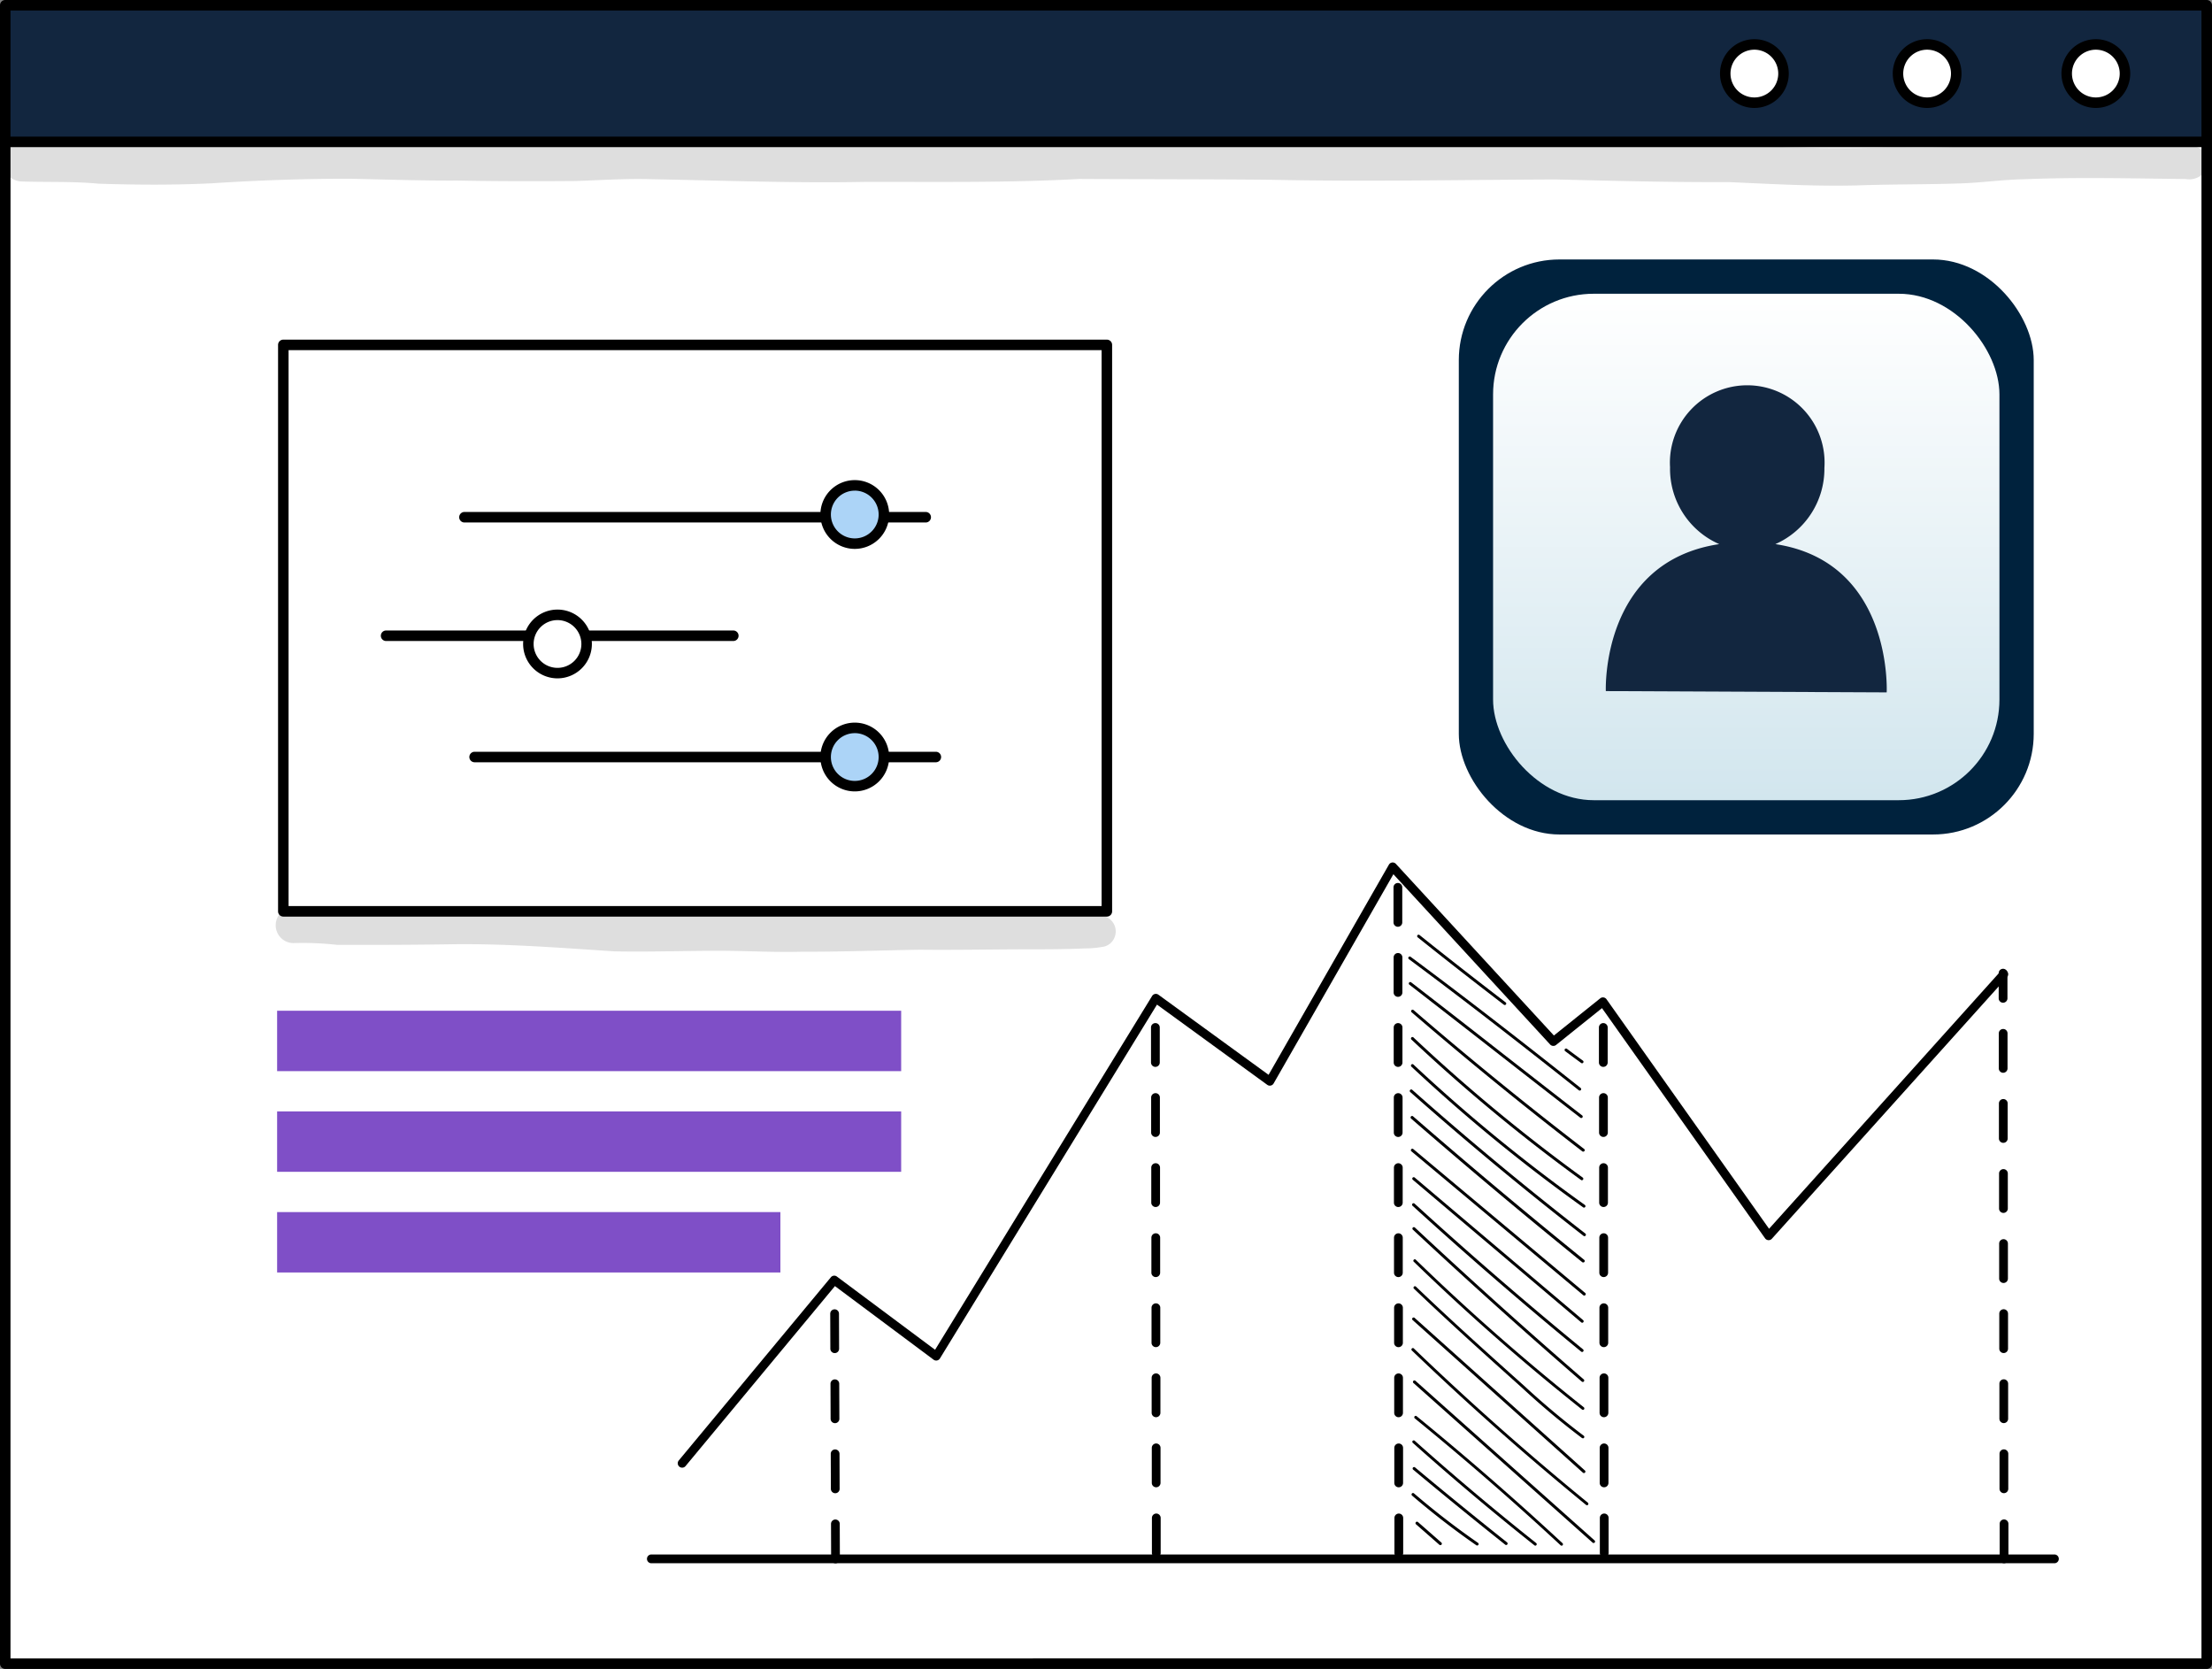 <svg xmlns="http://www.w3.org/2000/svg" xmlns:xlink="http://www.w3.org/1999/xlink" width="109.882" height="82.892" viewBox="0 0 109.882 82.892">
  <rect x="0" y="0" width="109.882" height="82.892" fill="#808080" stroke="none"/>
  <defs>
    <linearGradient id="linear-gradient" x1="0.5" x2="0.5" y2="1" gradientUnits="objectBoundingBox">
      <stop offset="0" stop-color="#fff"/>
      <stop offset="1" stop-color="#d2e6ee"/>
    </linearGradient>
  </defs>
  <g id="Grupo_175144" data-name="Grupo 175144" transform="translate(-1222.567 -89.799)">
    <g id="Grupo_175121" data-name="Grupo 175121">
      <g id="Grupo_175118" data-name="Grupo 175118" transform="translate(1222.567 54.285)">
        <g id="Grupo_156259" data-name="Grupo 156259" transform="translate(0 35.514)">
          <g id="Grupo_156218" data-name="Grupo 156218">
            <g id="Grupo_156217" data-name="Grupo 156217">
              <g id="Grupo_156211" data-name="Grupo 156211" transform="translate(0 3.942)">
                <rect id="Rectángulo_46519" data-name="Rectángulo 46519" width="109.36" height="78.427" transform="translate(0.261 0.261)" fill="#fff"/>
                <path id="Trazado_196568" data-name="Trazado 196568" d="M226.811,181.134H117.451a.261.261,0,0,1-.261-.261V102.445a.261.261,0,0,1,.261-.261h109.36a.261.261,0,0,1,.261.261v78.428A.261.261,0,0,1,226.811,181.134Zm-109.1-.523H226.549v-77.9H117.712Z" transform="translate(-117.19 -102.184)"/>
              </g>
              <g id="Grupo_156212" data-name="Grupo 156212">
                <rect id="Rectángulo_46520" data-name="Rectángulo 46520" width="109.36" height="6.785" transform="translate(0.261 0.262)" fill="#12263f"/>
                <path id="Trazado_196569" data-name="Trazado 196569" d="M226.811,101.637H117.451a.261.261,0,0,1-.261-.261V94.59a.262.262,0,0,1,.261-.261h109.36a.262.262,0,0,1,.261.261v6.785A.261.261,0,0,1,226.811,101.637Zm-109.1-.522H226.549V94.852H117.712Z" transform="translate(-117.19 -94.329)"/>
              </g>
              <g id="Grupo_156213" data-name="Grupo 156213" transform="translate(85.442 1.946)">
                <path id="Trazado_196570" data-name="Trazado 196570" d="M287.975,100.174a1.447,1.447,0,1,1,1.447,1.447A1.447,1.447,0,0,1,287.975,100.174Z" transform="translate(-287.714 -98.466)" fill="#fff"/>
                <path id="Trazado_196571" data-name="Trazado 196571" d="M289.163,101.623a1.708,1.708,0,1,1,1.708-1.709A1.711,1.711,0,0,1,289.163,101.623Zm0-2.894a1.186,1.186,0,1,0,1.185,1.185A1.187,1.187,0,0,0,289.163,98.729Z" transform="translate(-287.455 -98.207)"/>
              </g>
              <g id="Grupo_156214" data-name="Grupo 156214" transform="translate(94.023 1.946)">
                <path id="Trazado_196572" data-name="Trazado 196572" d="M305.075,100.174a1.447,1.447,0,1,1,1.447,1.447A1.447,1.447,0,0,1,305.075,100.174Z" transform="translate(-304.814 -98.466)" fill="#fff"/>
                <path id="Trazado_196573" data-name="Trazado 196573" d="M306.263,101.623a1.708,1.708,0,1,1,1.708-1.709A1.711,1.711,0,0,1,306.263,101.623Zm0-2.894a1.186,1.186,0,1,0,1.185,1.185A1.187,1.187,0,0,0,306.263,98.729Z" transform="translate(-304.555 -98.207)"/>
              </g>
              <g id="Grupo_156215" data-name="Grupo 156215" transform="translate(102.404 1.946)">
                <path id="Trazado_196574" data-name="Trazado 196574" d="M321.778,100.174a1.447,1.447,0,1,1,1.447,1.447A1.447,1.447,0,0,1,321.778,100.174Z" transform="translate(-321.517 -98.466)" fill="#fff"/>
                <path id="Trazado_196575" data-name="Trazado 196575" d="M322.965,101.623a1.708,1.708,0,1,1,1.708-1.709A1.711,1.711,0,0,1,322.965,101.623Zm0-2.894a1.186,1.186,0,1,0,1.186,1.185A1.187,1.187,0,0,0,322.965,98.729Z" transform="translate(-321.257 -98.207)"/>
              </g>
              <g id="Grupo_156216" data-name="Grupo 156216" transform="translate(0.129 6.856)" opacity="0.129">
                <path id="Trazado_196576" data-name="Trazado 196576" d="M226.558,108.49a.851.851,0,0,0-.438-.11c-.272-.032-.548,0-.821-.033-1.12-.054-2.24-.083-3.361-.106-3.366-.115-6.72.273-10.085.214-1.712.019-3.423.073-5.136,0-1.325-.011-2.644-.149-3.969-.181-3.83.026-7.655-.281-11.486-.192q-4.985.065-9.97-.054c-2.654-.027-5.307,0-7.961-.02-2.213-.085-4.417.141-6.628.138-4.842.069-9.689.078-14.53-.066-1.766-.028-3.536-.087-5.3.025-1.48.085-2.964.03-4.446.051-1.641-.006-3.282-.021-4.924-.026-1.934-.083-3.869-.128-5.8-.059-1.578,0-3.151.123-4.728.169-1.452,0-2.9.026-4.354.02a31.52,31.52,0,0,0-3.23-.056c-.565.049-1.223-.146-1.668.29a.979.979,0,0,0,.686,1.656c1.274.042,2.551-.011,3.821.11,1.868.06,3.742.071,5.609-.02,2.291-.148,4.586-.231,6.882-.226,1.773.036,3.546.1,5.321.089,1.946.039,3.893.039,5.839.024,1.264-.041,2.526-.128,3.791-.091,3.526.066,7.05.2,10.576.135,3.562-.01,7.126.051,10.684-.147,3.178.018,6.356.009,9.534.041,4.715.1,9.429,0,14.143-.016,2.862.069,5.723.145,8.587.131,2.144.094,4.29.22,6.438.163,1.71-.061,3.422-.039,5.132-.1,1.032-.038,2.057-.185,3.09-.205,2.681-.109,5.363-.04,8.043-.01a.98.98,0,0,0,.829-.236A.838.838,0,0,0,226.558,108.49Z" transform="translate(-117.448 -107.992)"/>
              </g>
            </g>
          </g>
          <g id="Grupo_156249" data-name="Grupo 156249" transform="translate(32.125 42.833)">
            <g id="Grupo_156219" data-name="Grupo 156219" transform="translate(1.542)">
              <path id="Trazado_196577" data-name="Trazado 196577" d="M153.233,187.809a.218.218,0,0,1-.168-.356l7.557-9.1a.217.217,0,0,1,.3-.035l4.876,3.636,10.782-17.573a.217.217,0,0,1,.313-.062l5.472,3.979,5.977-10.438a.217.217,0,0,1,.348-.039l7.849,8.524,2.3-1.845a.217.217,0,0,1,.313.044l8.075,11.4,11.488-12.776a.218.218,0,1,1,.323.291l-11.67,12.978a.212.212,0,0,1-.175.072.217.217,0,0,1-.165-.091l-8.1-11.433-2.278,1.827a.217.217,0,0,1-.3-.022l-7.785-8.455-5.949,10.391a.217.217,0,0,1-.317.068l-5.477-3.984-10.783,17.575a.217.217,0,0,1-.315.061l-4.9-3.655-7.425,8.944A.217.217,0,0,1,153.233,187.809Z" transform="translate(-153.015 -157.747)"/>
            </g>
            <g id="Grupo_156220" data-name="Grupo 156220" transform="translate(9.117 22.195)">
              <path id="Trazado_196578" data-name="Trazado 196578" d="M171.411,223.5a.218.218,0,0,1-.218-.217l-.006-1.74a.217.217,0,0,1,.216-.218h0a.218.218,0,0,1,.218.217l.006,1.74a.218.218,0,0,1-.216.218Zm-.013-3.48a.218.218,0,0,1-.218-.217l-.006-1.74a.217.217,0,0,1,.217-.218h0a.218.218,0,0,1,.218.217l.006,1.74a.217.217,0,0,1-.216.218Zm-.013-3.48a.217.217,0,0,1-.218-.216l-.006-1.74a.217.217,0,0,1,.217-.218h0a.217.217,0,0,1,.217.216l.007,1.74a.217.217,0,0,1-.217.218Zm-.013-3.48a.218.218,0,0,1-.218-.216l-.006-1.74a.217.217,0,0,1,.217-.218h0a.217.217,0,0,1,.218.216l.006,1.74a.217.217,0,0,1-.217.218Z" transform="translate(-171.148 -210.883)"/>
            </g>
            <g id="Grupo_156221" data-name="Grupo 156221" transform="translate(25.049 7.983)">
              <path id="Trazado_196579" data-name="Trazado 196579" d="M209.556,203.392a.218.218,0,0,1-.218-.217l0-1.74a.218.218,0,0,1,.217-.218h0a.218.218,0,0,1,.218.217l0,1.74a.217.217,0,0,1-.217.218Zm-.007-3.48a.217.217,0,0,1-.217-.217l0-1.74a.218.218,0,0,1,.217-.218h0a.217.217,0,0,1,.217.217l0,1.74a.218.218,0,0,1-.217.218Zm-.006-3.48a.218.218,0,0,1-.218-.217l0-1.74a.217.217,0,0,1,.217-.218h0a.218.218,0,0,1,.218.217l0,1.74a.218.218,0,0,1-.217.218Zm-.007-3.48a.217.217,0,0,1-.217-.217l0-1.74a.218.218,0,0,1,.217-.218h0a.217.217,0,0,1,.217.217l0,1.74a.218.218,0,0,1-.217.218Zm-.006-3.48a.218.218,0,0,1-.218-.217l0-1.74a.217.217,0,0,1,.217-.218h0a.217.217,0,0,1,.218.217l0,1.74a.217.217,0,0,1-.217.218Zm-.006-3.48a.218.218,0,0,1-.218-.217l0-1.74a.218.218,0,0,1,.217-.218h0a.218.218,0,0,1,.218.217l0,1.74a.217.217,0,0,1-.217.218Zm-.007-3.48a.217.217,0,0,1-.217-.217l0-1.74a.217.217,0,0,1,.217-.218h0a.217.217,0,0,1,.217.217l0,1.74a.217.217,0,0,1-.217.218Zm-.006-3.48a.218.218,0,0,1-.218-.217l0-1.74a.218.218,0,0,1,.217-.218h0a.218.218,0,0,1,.218.217l0,1.74a.218.218,0,0,1-.217.218Z" transform="translate(-209.29 -176.859)"/>
            </g>
            <g id="Grupo_156222" data-name="Grupo 156222" transform="translate(37.094 1.024)">
              <path id="Trazado_196580" data-name="Trazado 196580" d="M238.392,193.691a.217.217,0,0,1-.217-.217l0-1.74a.218.218,0,0,1,.217-.218h0a.218.218,0,0,1,.218.217l0,1.74a.217.217,0,0,1-.217.218Zm-.005-3.48a.217.217,0,0,1-.218-.217l0-1.74a.217.217,0,0,1,.217-.218h0a.218.218,0,0,1,.218.217l0,1.74a.217.217,0,0,1-.217.218Zm-.005-3.48a.218.218,0,0,1-.218-.217l0-1.74a.217.217,0,0,1,.217-.218h0a.217.217,0,0,1,.217.217l0,1.74a.218.218,0,0,1-.217.218Zm-.005-3.48a.217.217,0,0,1-.218-.217l0-1.74a.218.218,0,0,1,.217-.218h0a.218.218,0,0,1,.218.217l0,1.74a.217.217,0,0,1-.217.218Zm-.005-3.48a.218.218,0,0,1-.218-.217l0-1.74a.217.217,0,0,1,.217-.218h0a.217.217,0,0,1,.217.217l0,1.74a.217.217,0,0,1-.217.218Zm-.005-3.48a.217.217,0,0,1-.217-.217l0-1.74a.218.218,0,0,1,.217-.218h0a.218.218,0,0,1,.218.217l0,1.74a.218.218,0,0,1-.217.218Zm-.005-3.48a.217.217,0,0,1-.218-.217l0-1.74a.217.217,0,0,1,.217-.218h0a.217.217,0,0,1,.218.217l0,1.74a.217.217,0,0,1-.217.218Zm-.005-3.48a.218.218,0,0,1-.218-.217l0-1.74a.218.218,0,0,1,.217-.218h0a.217.217,0,0,1,.217.217l0,1.74a.218.218,0,0,1-.217.218Zm-.005-3.48a.217.217,0,0,1-.217-.217l0-1.74a.218.218,0,0,1,.217-.218h0a.218.218,0,0,1,.218.217l0,1.74a.217.217,0,0,1-.217.218Zm-.005-3.48a.218.218,0,0,1-.218-.217l0-1.74a.217.217,0,0,1,.217-.218h0a.217.217,0,0,1,.218.217l0,1.74a.217.217,0,0,1-.217.218Z" transform="translate(-238.125 -160.198)"/>
            </g>
            <g id="Grupo_156223" data-name="Grupo 156223" transform="translate(47.299 7.983)">
              <path id="Trazado_196581" data-name="Trazado 196581" d="M262.822,203.392a.217.217,0,0,1-.217-.217l0-1.74a.217.217,0,0,1,.217-.218h0a.217.217,0,0,1,.218.217l0,1.74a.217.217,0,0,1-.217.218Zm-.006-3.48a.217.217,0,0,1-.218-.217l0-1.74a.218.218,0,0,1,.217-.218h0a.218.218,0,0,1,.218.217l0,1.74a.217.217,0,0,1-.217.218Zm-.007-3.48a.217.217,0,0,1-.217-.217l0-1.74a.217.217,0,0,1,.217-.218h0a.217.217,0,0,1,.218.217l0,1.74a.218.218,0,0,1-.217.218Zm-.006-3.48a.217.217,0,0,1-.218-.217l0-1.74a.218.218,0,0,1,.217-.218h0a.218.218,0,0,1,.218.217l0,1.74a.217.217,0,0,1-.217.218Zm-.007-3.48a.217.217,0,0,1-.217-.217l0-1.74a.217.217,0,0,1,.217-.218h0a.217.217,0,0,1,.218.217l0,1.74a.217.217,0,0,1-.217.218Zm-.006-3.48a.217.217,0,0,1-.218-.217l0-1.74a.218.218,0,0,1,.217-.218h0a.218.218,0,0,1,.218.217l0,1.74a.217.217,0,0,1-.217.218Zm-.007-3.48a.217.217,0,0,1-.217-.217l0-1.74a.217.217,0,0,1,.217-.218h0a.217.217,0,0,1,.218.217l0,1.74a.217.217,0,0,1-.217.218Zm-.006-3.48a.217.217,0,0,1-.218-.217l0-1.74a.218.218,0,0,1,.217-.218h0a.218.218,0,0,1,.218.217l0,1.74a.218.218,0,0,1-.217.218Z" transform="translate(-262.556 -176.859)"/>
            </g>
            <g id="Grupo_156224" data-name="Grupo 156224" transform="translate(67.158 5.286)">
              <path id="Trazado_196582" data-name="Trazado 196582" d="M310.367,199.926a.217.217,0,0,1-.217-.217l0-1.74a.217.217,0,0,1,.217-.218h0a.218.218,0,0,1,.218.217l0,1.74a.218.218,0,0,1-.217.218Zm-.006-3.48a.218.218,0,0,1-.218-.217l0-1.74a.218.218,0,0,1,.217-.218h0a.218.218,0,0,1,.218.217l0,1.74a.217.217,0,0,1-.217.218Zm-.006-3.48a.218.218,0,0,1-.218-.217l0-1.74a.218.218,0,0,1,.217-.218h0a.217.217,0,0,1,.217.217l0,1.74a.217.217,0,0,1-.217.218Zm-.006-3.48a.217.217,0,0,1-.218-.217l0-1.74a.217.217,0,0,1,.217-.218h0a.218.218,0,0,1,.218.217l0,1.74a.217.217,0,0,1-.217.218Zm-.006-3.48a.218.218,0,0,1-.218-.217l0-1.74a.217.217,0,0,1,.217-.218h0a.217.217,0,0,1,.218.217l0,1.74a.217.217,0,0,1-.217.218Zm-.006-3.48a.217.217,0,0,1-.217-.217l0-1.74a.218.218,0,0,1,.217-.218h0a.218.218,0,0,1,.218.217l0,1.74a.218.218,0,0,1-.217.218Zm-.006-3.48a.217.217,0,0,1-.218-.217l0-1.74a.217.217,0,0,1,.217-.218h0a.218.218,0,0,1,.218.217l0,1.74a.217.217,0,0,1-.217.218Zm-.006-3.48a.218.218,0,0,1-.218-.217l0-1.74a.218.218,0,0,1,.217-.218h0a.217.217,0,0,1,.217.217l0,1.74a.218.218,0,0,1-.217.218Zm-.006-3.48a.217.217,0,0,1-.217-.217l0-1.25a.217.217,0,0,1,.217-.218h0a.218.218,0,0,1,.218.217l0,1.25a.217.217,0,0,1-.217.218Z" transform="translate(-310.099 -170.403)"/>
            </g>
            <g id="Grupo_156225" data-name="Grupo 156225" transform="translate(0 34.374)">
              <path id="Trazado_196583" data-name="Trazado 196583" d="M219.267,240.474H149.54a.218.218,0,0,1,0-.435h69.727a.218.218,0,0,1,0,.435Z" transform="translate(-149.323 -240.039)"/>
            </g>
            <g id="Grupo_156226" data-name="Grupo 156226" transform="translate(38.191 32.743)">
              <path id="Trazado_196584" data-name="Trazado 196584" d="M241.987,237.3a.071.071,0,0,1-.048-.018l-1.162-1.018a.073.073,0,0,1,.1-.109l1.161,1.018a.072.072,0,0,1,.007.1A.071.071,0,0,1,241.987,237.3Z" transform="translate(-240.753 -236.133)"/>
            </g>
            <g id="Grupo_156227" data-name="Grupo 156227" transform="translate(37.995 31.322)">
              <path id="Trazado_196585" data-name="Trazado 196585" d="M243.539,235.338a.073.073,0,0,1-.041-.013,39.167,39.167,0,0,1-3.191-2.466.072.072,0,0,1,.094-.11,39.041,39.041,0,0,0,3.18,2.457.072.072,0,0,1-.041.132Z" transform="translate(-240.282 -232.732)"/>
            </g>
            <g id="Grupo_156228" data-name="Grupo 156228" transform="translate(38.048 30.031)">
              <path id="Trazado_196586" data-name="Trazado 196586" d="M245.055,233.514a.073.073,0,0,1-.045-.016c-1.532-1.218-3.071-2.473-4.575-3.728a.072.072,0,1,1,.093-.111c1.5,1.255,3.042,2.509,4.573,3.726a.073.073,0,0,1-.046.129Z" transform="translate(-240.409 -229.641)"/>
            </g>
            <g id="Grupo_156229" data-name="Grupo 156229" transform="translate(38.032 28.704)">
              <path id="Trazado_196587" data-name="Trazado 196587" d="M246.482,231.694a.071.071,0,0,1-.045-.016c-2.055-1.63-4.088-3.342-6.042-5.089a.072.072,0,0,1-.006-.1.073.073,0,0,1,.1-.006c1.952,1.745,3.983,3.455,6.036,5.083a.073.073,0,0,1-.045.129Z" transform="translate(-240.371 -226.463)"/>
            </g>
            <g id="Grupo_156230" data-name="Grupo 156230" transform="translate(38.129 27.488)">
              <path id="Trazado_196588" data-name="Trazado 196588" d="M247.921,230a.073.073,0,0,1-.05-.02c-2.336-2.168-4.772-4.288-7.241-6.3a.073.073,0,0,1-.01-.1.072.072,0,0,1,.1-.01c2.471,2.016,4.91,4.138,7.248,6.308a.073.073,0,0,1-.049.126Z" transform="translate(-240.604 -223.553)"/>
            </g>
            <g id="Grupo_156231" data-name="Grupo 156231" transform="translate(38.06 25.729)">
              <path id="Trazado_196589" data-name="Trazado 196589" d="M249.415,227.416a.071.071,0,0,1-.048-.018l-8.9-7.929a.072.072,0,0,1,.1-.108l8.9,7.929a.073.073,0,0,1,.006.1A.074.074,0,0,1,249.415,227.416Z" transform="translate(-240.439 -219.341)"/>
            </g>
            <g id="Grupo_156232" data-name="Grupo 156232" transform="translate(37.999 24.128)">
              <path id="Trazado_196590" data-name="Trazado 196590" d="M249,223.308a.074.074,0,0,1-.046-.016c-2.968-2.424-5.876-5-8.641-7.657a.072.072,0,1,1,.1-.1c2.763,2.654,5.667,5.227,8.632,7.649a.073.073,0,0,1-.046.129Z" transform="translate(-240.292 -215.51)"/>
            </g>
            <g id="Grupo_156233" data-name="Grupo 156233" transform="translate(38.024 22.605)">
              <path id="Trazado_196591" data-name="Trazado 196591" d="M248.885,219.59a.072.072,0,0,1-.048-.018l-8.46-7.581a.072.072,0,1,1,.1-.108l8.46,7.581a.073.073,0,0,1,.005.1A.072.072,0,0,1,248.885,219.59Z" transform="translate(-240.353 -211.865)"/>
            </g>
            <g id="Grupo_156234" data-name="Grupo 156234" transform="translate(38.081 21.036)">
              <path id="Trazado_196592" data-name="Trazado 196592" d="M248.907,215.673a.074.074,0,0,1-.043-.014,37.794,37.794,0,0,1-2.956-2.475c-1.787-1.6-3.634-3.26-5.4-4.952a.073.073,0,0,1,.1-.1c1.763,1.69,3.61,3.347,5.4,4.949a37.666,37.666,0,0,0,2.944,2.465.072.072,0,0,1-.043.131Z" transform="translate(-240.487 -208.107)"/>
            </g>
            <g id="Grupo_156235" data-name="Grupo 156235" transform="translate(38.07 19.701)">
              <path id="Trazado_196593" data-name="Trazado 196593" d="M248.9,212.4a.073.073,0,0,1-.045-.016c-2.9-2.3-5.714-4.773-8.369-7.351a.073.073,0,0,1,.1-.1c2.651,2.574,5.464,5.044,8.358,7.341a.073.073,0,0,1-.045.129Z" transform="translate(-240.462 -204.911)"/>
            </g>
            <g id="Grupo_156236" data-name="Grupo 156236" transform="translate(38.034 18.112)">
              <path id="Trazado_196594" data-name="Trazado 196594" d="M248.84,208.8a.074.074,0,0,1-.048-.018c-2.834-2.452-5.658-4.992-8.394-7.548a.073.073,0,0,1,.1-.106c2.735,2.556,5.558,5.094,8.39,7.545a.072.072,0,0,1-.047.127Z" transform="translate(-240.375 -201.107)"/>
            </g>
            <g id="Grupo_156237" data-name="Grupo 156237" transform="translate(38.021 16.929)">
              <path id="Trazado_196595" data-name="Trazado 196595" d="M248.789,205.662a.071.071,0,0,1-.046-.017c-2.842-2.33-5.661-4.767-8.376-7.244a.073.073,0,1,1,.1-.107c2.713,2.475,5.529,4.911,8.37,7.239a.072.072,0,0,1,.01.1A.073.073,0,0,1,248.789,205.662Z" transform="translate(-240.344 -198.275)"/>
            </g>
            <g id="Grupo_156238" data-name="Grupo 156238" transform="translate(38.031 15.631)">
              <path id="Trazado_196596" data-name="Trazado 196596" d="M248.811,202.4a.071.071,0,0,1-.047-.017l-8.369-7.084a.072.072,0,0,1,.094-.111l8.369,7.084a.073.073,0,0,1,.009.1A.074.074,0,0,1,248.811,202.4Z" transform="translate(-240.37 -195.167)"/>
            </g>
            <g id="Grupo_156239" data-name="Grupo 156239" transform="translate(37.956 14.219)">
              <path id="Trazado_196597" data-name="Trazado 196597" d="M248.806,199.082a.071.071,0,0,1-.046-.017l-8.543-7.15a.073.073,0,0,1,.093-.112l8.544,7.15a.072.072,0,0,1-.047.128Z" transform="translate(-240.19 -191.787)"/>
            </g>
            <g id="Grupo_156240" data-name="Grupo 156240" transform="translate(37.944 12.596)">
              <path id="Trazado_196598" data-name="Trazado 196598" d="M248.732,195.176a.072.072,0,0,1-.046-.016c-2.864-2.318-5.724-4.717-8.5-7.131a.072.072,0,1,1,.1-.109c2.776,2.412,5.635,4.81,8.5,7.127a.072.072,0,0,1,.011.1A.071.071,0,0,1,248.732,195.176Z" transform="translate(-240.159 -187.902)"/>
            </g>
            <g id="Grupo_156241" data-name="Grupo 156241" transform="translate(37.904 11.278)">
              <path id="Trazado_196599" data-name="Trazado 196599" d="M248.744,192.033a.074.074,0,0,1-.044-.015c-2.934-2.277-5.831-4.68-8.61-7.145a.072.072,0,1,1,.1-.108c2.776,2.462,5.67,4.864,8.6,7.138a.073.073,0,0,1,.013.1A.072.072,0,0,1,248.744,192.033Z" transform="translate(-240.065 -184.746)"/>
            </g>
            <g id="Grupo_156242" data-name="Grupo 156242" transform="translate(37.961 10.016)">
              <path id="Trazado_196600" data-name="Trazado 196600" d="M248.8,188.855a.073.073,0,0,1-.042-.014,83.221,83.221,0,0,1-8.534-6.99.073.073,0,0,1,.1-.106,83.041,83.041,0,0,0,8.52,6.978.073.073,0,0,1,.017.1A.074.074,0,0,1,248.8,188.855Z" transform="translate(-240.201 -181.725)"/>
            </g>
            <g id="Grupo_156243" data-name="Grupo 156243" transform="translate(37.97 8.678)">
              <path id="Trazado_196601" data-name="Trazado 196601" d="M248.709,185.631a.073.073,0,0,1-.043-.014,86.247,86.247,0,0,1-8.421-6.97.073.073,0,1,1,.1-.106,86.064,86.064,0,0,0,8.406,6.958.073.073,0,0,1-.043.131Z" transform="translate(-240.223 -178.522)"/>
            </g>
            <g id="Grupo_156244" data-name="Grupo 156244" transform="translate(37.974 7.317)">
              <path id="Trazado_196602" data-name="Trazado 196602" d="M248.781,182.315a.074.074,0,0,1-.044-.015c-2.877-2.213-5.731-4.538-8.48-6.909a.072.072,0,0,1,.094-.11c2.748,2.37,5.6,4.692,8.475,6.9a.072.072,0,0,1-.044.13Z" transform="translate(-240.232 -175.264)"/>
            </g>
            <g id="Grupo_156245" data-name="Grupo 156245" transform="translate(37.853 5.939)">
              <path id="Trazado_196603" data-name="Trazado 196603" d="M248.515,178.724a.074.074,0,0,1-.044-.015c-1.329-1.027-2.647-2.056-4.043-3.146q-2.152-1.68-4.456-3.467a.073.073,0,0,1,.089-.115q2.308,1.784,4.456,3.467c1.4,1.09,2.714,2.119,4.042,3.145a.072.072,0,0,1-.044.13Z" transform="translate(-239.944 -171.966)"/>
            </g>
            <g id="Grupo_156246" data-name="Grupo 156246" transform="translate(37.833 4.676)">
              <path id="Trazado_196604" data-name="Trazado 196604" d="M248.41,175.6a.073.073,0,0,1-.045-.016c-2.3-1.823-5.338-4.211-8.442-6.513a.072.072,0,1,1,.086-.116c3.105,2.3,6.145,4.691,8.445,6.515a.073.073,0,0,1-.045.13Z" transform="translate(-239.894 -168.942)"/>
            </g>
            <g id="Grupo_156247" data-name="Grupo 156247" transform="translate(38.278 3.597)">
              <path id="Trazado_196605" data-name="Trazado 196605" d="M245.307,169.844a.071.071,0,0,1-.044-.015c-1.608-1.233-3.007-2.326-4.274-3.342a.073.073,0,1,1,.091-.113c1.267,1.015,2.665,2.108,4.272,3.34a.072.072,0,0,1-.044.13Z" transform="translate(-240.961 -166.358)"/>
            </g>
            <g id="Grupo_156248" data-name="Grupo 156248" transform="translate(45.604 9.25)">
              <path id="Trazado_196606" data-name="Trazado 196606" d="M259.359,180.619a.074.074,0,0,1-.043-.014q-.4-.29-.789-.583a.073.073,0,1,1,.087-.116q.392.293.787.582a.072.072,0,0,1,.015.1A.071.071,0,0,1,259.359,180.619Z" transform="translate(-258.498 -179.892)"/>
            </g>
          </g>
          <g id="Grupo_156258" data-name="Grupo 156258" transform="translate(13.694 16.869)">
            <g id="Grupo_156250" data-name="Grupo 156250" transform="translate(0.118)">
              <rect id="Rectángulo_46521" data-name="Rectángulo 46521" width="40.91" height="28.138" transform="translate(0.261 0.261)" fill="#fff"/>
              <path id="Trazado_196607" data-name="Trazado 196607" d="M185.886,156.6h-40.91a.261.261,0,0,1-.261-.261V128.205a.261.261,0,0,1,.261-.261h40.91a.261.261,0,0,1,.261.261v28.138A.261.261,0,0,1,185.886,156.6Zm-40.649-.522h40.387V128.466H145.237Z" transform="translate(-144.714 -127.944)"/>
            </g>
            <g id="Grupo_156251" data-name="Grupo 156251" transform="translate(9.117 8.559)">
              <path id="Trazado_196608" data-name="Trazado 196608" d="M185.82,145.523H162.907a.261.261,0,0,1,0-.523H185.82a.261.261,0,1,1,0,.523Z" transform="translate(-162.646 -145)"/>
            </g>
            <g id="Grupo_156252" data-name="Grupo 156252" transform="translate(9.621 20.469)">
              <path id="Trazado_196609" data-name="Trazado 196609" d="M186.824,169.256H163.911a.261.261,0,0,1,0-.522h22.913a.261.261,0,1,1,0,.522Z" transform="translate(-163.65 -168.734)"/>
            </g>
            <g id="Grupo_156253" data-name="Grupo 156253" transform="translate(5.225 14.446)">
              <path id="Trazado_196610" data-name="Trazado 196610" d="M172.4,157.254H155.152a.261.261,0,1,1,0-.522H172.4a.261.261,0,0,1,0,.522Z" transform="translate(-154.891 -156.732)"/>
            </g>
            <g id="Grupo_156254" data-name="Grupo 156254" transform="translate(27.059 6.977)">
              <path id="Trazado_196611" data-name="Trazado 196611" d="M198.921,143.814a1.447,1.447,0,1,1,1.447,1.447A1.447,1.447,0,0,1,198.921,143.814Z" transform="translate(-198.66 -142.106)" fill="#acd4f7"/>
              <path id="Trazado_196612" data-name="Trazado 196612" d="M200.109,145.263a1.708,1.708,0,1,1,1.708-1.708A1.71,1.71,0,0,1,200.109,145.263Zm0-2.893a1.186,1.186,0,1,0,1.186,1.186A1.187,1.187,0,0,0,200.109,142.369Z" transform="translate(-198.401 -141.847)"/>
            </g>
            <g id="Grupo_156255" data-name="Grupo 156255" transform="translate(12.292 13.407)">
              <ellipse id="Elipse_6034" data-name="Elipse 6034" cx="1.447" cy="1.447" rx="1.447" ry="1.447" transform="translate(0.261 0.261)" fill="#fff"/>
              <path id="Trazado_196613" data-name="Trazado 196613" d="M170.681,158.076a1.708,1.708,0,1,1,1.708-1.708A1.71,1.71,0,0,1,170.681,158.076Zm0-2.893a1.186,1.186,0,1,0,1.186,1.185A1.187,1.187,0,0,0,170.681,155.183Z" transform="translate(-168.973 -154.66)"/>
            </g>
            <g id="Grupo_156256" data-name="Grupo 156256" transform="translate(27.059 19.022)">
              <path id="Trazado_196614" data-name="Trazado 196614" d="M198.921,167.818a1.447,1.447,0,1,1,1.447,1.447A1.447,1.447,0,0,1,198.921,167.818Z" transform="translate(-198.66 -166.11)" fill="#acd4f7"/>
              <path id="Trazado_196615" data-name="Trazado 196615" d="M200.109,169.267a1.708,1.708,0,1,1,1.708-1.708A1.71,1.71,0,0,1,200.109,169.267Zm0-2.893a1.186,1.186,0,1,0,1.186,1.185A1.187,1.187,0,0,0,200.109,166.373Z" transform="translate(-198.401 -165.851)"/>
            </g>
            <g id="Grupo_156257" data-name="Grupo 156257" transform="translate(0 28.158)" opacity="0.129">
              <path id="Trazado_196616" data-name="Trazado 196616" d="M185.416,184.509c-.111-.007-.224,0-.336-.009-.819-.021-1.638-.026-2.457-.065-1.891-.1-3.784-.048-5.675-.133-2.2.005-4.4.077-6.6.111-1.233.044-2.466-.031-3.7-.03-1.73.007-3.461.067-5.191.047a136.405,136.405,0,0,0-13.695-.272,10.927,10.927,0,0,0-2.746.012.886.886,0,0,0,.342,1.7,15.265,15.265,0,0,1,2.172.088c1.928.006,3.857,0,5.784-.031,2.67-.032,5.341.181,8,.354,1.783.034,3.568-.032,5.352-.029,1.311.008,2.621.082,3.933.047,1.953.007,3.9-.067,5.857-.1,1.743.019,3.486-.016,5.229-.02,1,0,1.995,0,2.991-.045a4.871,4.871,0,0,0,.846-.072.753.753,0,0,0,.628-.475A.781.781,0,0,0,185.416,184.509Z" transform="translate(-144.478 -184.056)"/>
            </g>
          </g>
        </g>
        <rect id="Rectángulo_53228" data-name="Rectángulo 53228" width="31" height="3" transform="translate(13.766 85.715)" fill="#7f4fc7"/>
        <rect id="Rectángulo_53229" data-name="Rectángulo 53229" width="31" height="3" transform="translate(13.766 90.715)" fill="#7f4fc7"/>
        <rect id="Rectángulo_53230" data-name="Rectángulo 53230" width="25" height="3" transform="translate(13.766 95.715)" fill="#7f4fc7"/>
      </g>
      <g id="Grupo_175119" data-name="Grupo 175119" transform="translate(1295.034 102.686)">
        <rect id="Rectángulo_53220" data-name="Rectángulo 53220" width="28.559" height="28.56" rx="5" transform="translate(0)" fill="#00223d"/>
        <rect id="Rectángulo_53221" data-name="Rectángulo 53221" width="25.154" height="25.154" rx="5" transform="translate(1.702 1.703)" fill="url(#linear-gradient)"/>
      </g>
      <g id="Grupo_175120" data-name="Grupo 175120" transform="translate(1302.335 108.936)">
        <g id="Grupo_169648" data-name="Grupo 169648">
          <g id="Grupo_169647" data-name="Grupo 169647">
            <g id="Grupo_169646" data-name="Grupo 169646">
              <g id="Grupo_169645" data-name="Grupo 169645">
                <path id="Trazado_204752" data-name="Trazado 204752" d="M427.312,135a4.088,4.088,0,0,0,2.436-3.782,3.842,3.842,0,1,0-7.668-.036A4.082,4.082,0,0,0,424.523,135c-5.9.889-5.633,7.3-5.633,7.3l13.952.064S433.161,135.884,427.312,135Z" transform="translate(-418.888 -127.112)" fill="#12263f"/>
              </g>
            </g>
          </g>
        </g>
      </g>
    </g>
  </g>
</svg>
